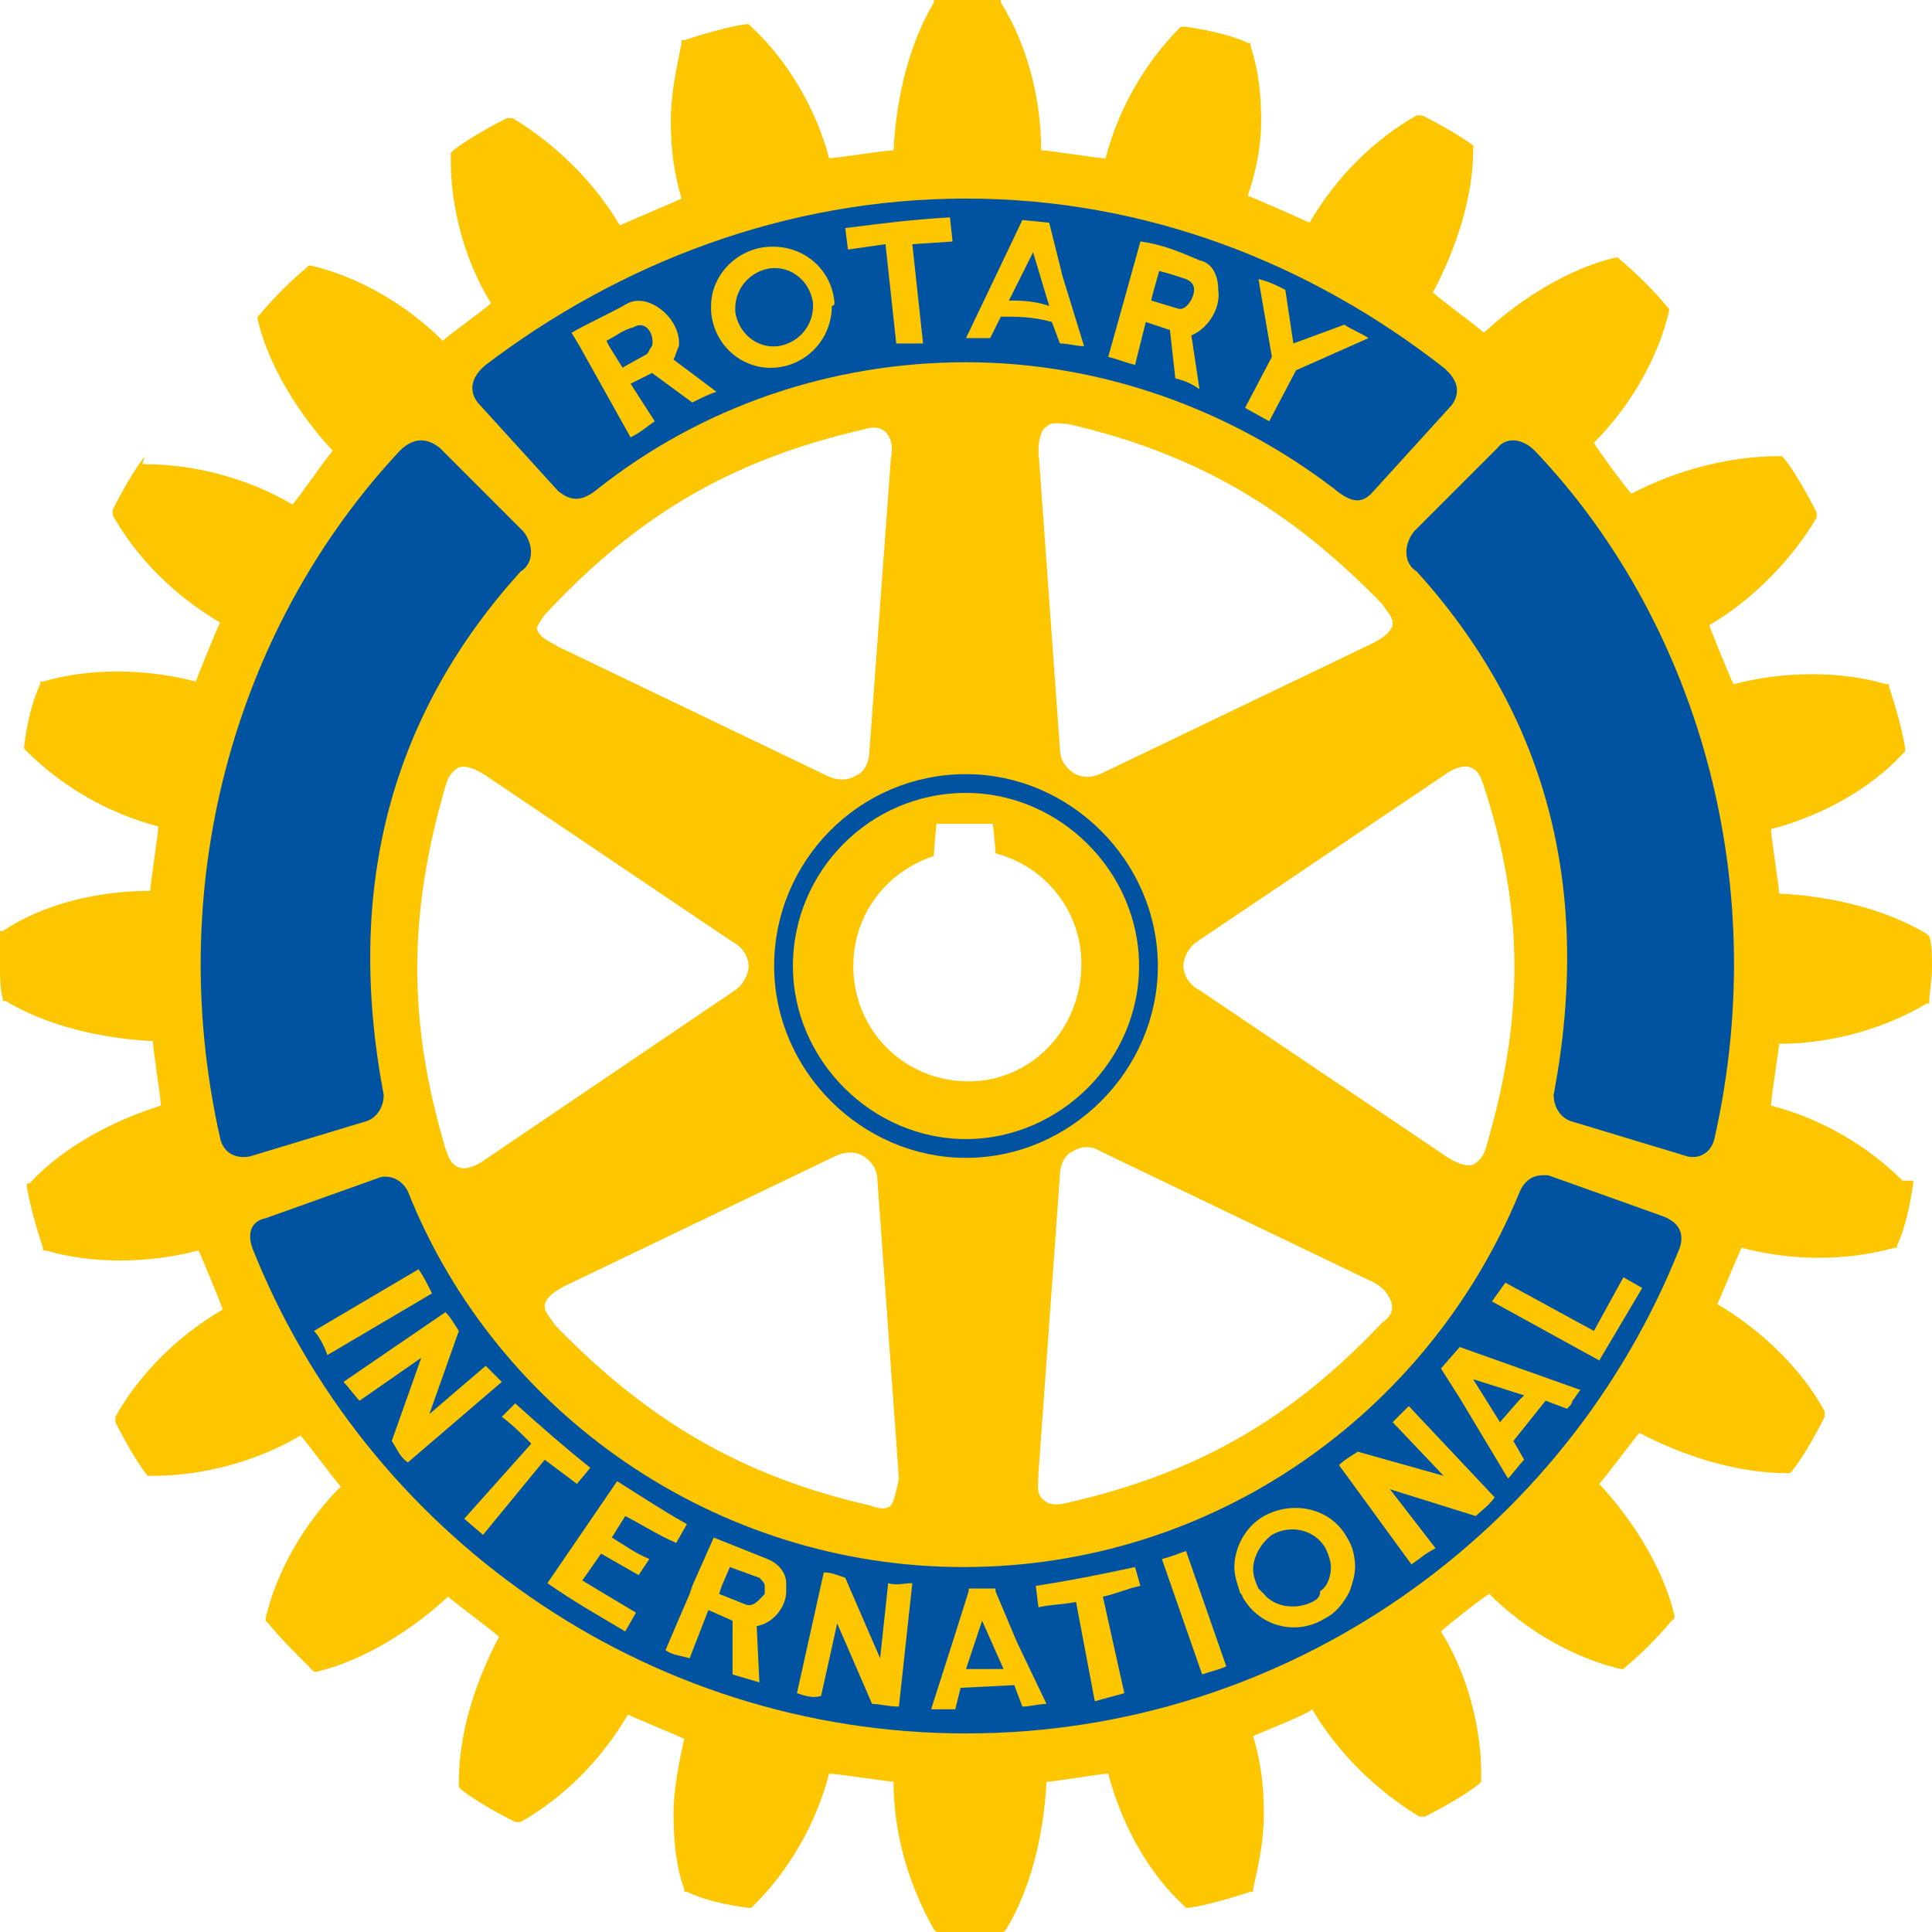 <?xml version="1.0" encoding="utf-8"?>
<!-- Generator: Adobe Illustrator 21.1.0, SVG Export Plug-In . SVG Version: 6.00 Build 0)  -->
<svg version="1.1" id="Layer_1" xmlns="http://www.w3.org/2000/svg" xmlns:xlink="http://www.w3.org/1999/xlink" x="0px" y="0px"
	 viewBox="0 0 72 72" style="enable-background:new 0 0 72 72;" xml:space="preserve">
<style type="text/css">
	.st0{fill:#FDC600;}
	.st1{fill:none;stroke:#0053A1;stroke-width:0.7;}
	.st2{fill:#0053A1;}
</style>
<g>
	<g>
		<g>
			<path class="st0" d="M71.9,34.9L71.9,34.9l-0.1-0.1c-1.5-0.9-3.5-1.4-5.5-1.5c0-0.3-0.3-2.1-0.3-2.4c1.9-0.5,3.7-1.5,4.9-2.8
				L71,28l0-0.1c-0.1-0.7-0.4-1.7-0.6-2.3l0-0.1l-0.1,0c-1.7-0.5-3.8-0.5-5.7,0c-0.1-0.2-0.8-1.9-0.9-2.2c1.7-1,3.1-2.5,4-4l0-0.1
				l0-0.1c-0.3-0.6-0.8-1.5-1.2-2l-0.1-0.1l-0.1,0c-1.8,0-3.8,0.5-5.5,1.4c-0.2-0.2-1.3-1.7-1.4-1.9c1.4-1.4,2.4-3.2,2.8-4.9l0-0.1
				l-0.1-0.1c-0.4-0.5-1.1-1.2-1.7-1.7l-0.1-0.1l-0.1,0c-1.7,0.4-3.5,1.5-4.9,2.8c-0.2-0.2-1.7-1.3-1.9-1.5c0.9-1.7,1.5-3.6,1.5-5.3
				c0,0,0-0.2,0-0.2L55,5.5c-0.5-0.4-1.4-0.9-2-1.2l-0.1,0l-0.1,0c-1.6,0.9-3,2.3-4,4c-0.2-0.1-2-0.9-2.3-1C46.8,6.4,47,5.5,47,4.5
				c0-1-0.1-1.9-0.4-2.8l0-0.1l-0.1,0c-0.6-0.3-1.6-0.5-2.3-0.6l-0.1,0L44,1c-1.3,1.3-2.3,3-2.8,4.9c-0.3,0-2.1-0.3-2.4-0.3
				c0-1.9-0.5-3.9-1.5-5.5l0-0.1l-0.1,0c-0.7-0.1-1.7-0.1-2.3,0l-0.1,0l0,0.1c-0.9,1.5-1.4,3.5-1.5,5.5c-0.3,0-2.2,0.3-2.4,0.3
				c-0.5-1.9-1.6-3.7-2.9-4.9l-0.1-0.1l-0.1,0c-0.7,0.1-1.7,0.4-2.3,0.6l-0.1,0l0,0.1C25.2,2.6,25,3.5,25,4.5c0,1,0.1,1.9,0.4,2.9
				c-0.2,0.1-2.1,0.9-2.3,1c-1-1.7-2.5-3.1-4-4l-0.1,0l-0.1,0c-0.6,0.3-1.5,0.8-2,1.2l-0.1,0.1c0,0,0,0.2,0,0.3
				c0,1.7,0.5,3.7,1.5,5.3c-0.2,0.2-1.6,1.2-1.8,1.4c-1.4-1.4-3.2-2.4-4.9-2.8l-0.1,0l-0.1,0.1c-0.5,0.4-1.2,1.1-1.7,1.7l-0.1,0.1
				l0,0.1c0.4,1.7,1.5,3.5,2.8,4.9c-0.2,0.2-1.3,1.8-1.5,2c-1.7-1-3.7-1.5-5.5-1.5l-0.1,0L5.4,17c-0.4,0.5-0.9,1.4-1.2,2l0,0.1
				l0,0.1c0.9,1.6,2.3,3,4,4c-0.1,0.2-0.8,1.9-0.9,2.2c-1.9-0.5-4-0.5-5.7,0l-0.1,0l0,0.1c-0.3,0.6-0.5,1.5-0.6,2.3l0,0.1L1,28
				c1.3,1.3,3,2.3,4.9,2.8c0,0.3-0.3,2.1-0.3,2.4c-2,0-4,0.5-5.5,1.5l-0.1,0l0,0.1C0,35.1,0,35.6,0,36c0,0.4,0,0.8,0.1,1.2l0,0.1
				l0.1,0c1.5,0.9,3.5,1.4,5.5,1.5c0,0.3,0.3,2.2,0.3,2.4c-1.9,0.6-3.7,1.6-4.9,2.9L1,44.1l0,0.1c0.1,0.7,0.4,1.7,0.6,2.3l0,0.1
				l0.1,0c1.7,0.5,3.8,0.5,5.7,0c0.1,0.2,0.8,1.9,0.9,2.2c-1.7,1-3.1,2.4-4,4l0,0.1l0,0.1c0.3,0.6,0.8,1.5,1.2,2L5.6,55l0.1,0
				c1.8,0,3.8-0.5,5.5-1.5c0.2,0.2,1.3,1.7,1.5,1.9c-1.4,1.4-2.4,3.2-2.8,4.9l0,0.1l0.1,0.1c0.4,0.5,1.1,1.2,1.6,1.7l0.1,0.1l0.1,0
				c1.7-0.4,3.5-1.5,4.9-2.8c0.2,0.2,1.7,1.3,1.9,1.5c-0.9,1.7-1.5,3.6-1.5,5.4c0,0,0,0.2,0,0.2l0.1,0.1c0.5,0.4,1.4,0.9,2,1.2
				l0.1,0l0.1,0c1.6-0.9,3-2.3,4-4c0.2,0.1,1.9,0.8,2.1,0.9c-0.2,0.9-0.4,1.9-0.4,2.8c0,1,0.1,2,0.4,2.8l0,0.1l0.1,0
				c0.6,0.3,1.5,0.5,2.3,0.6l0.1,0l0.1-0.1c1.3-1.3,2.3-3,2.8-4.9c0.3,0,2.2,0.3,2.4,0.3c0,2,0.6,3.9,1.5,5.5l0.1,0.1l0.1,0
				c0.7,0.1,1.7,0.1,2.3,0l0.1,0l0.1-0.1c0.9-1.5,1.4-3.5,1.5-5.5c0.3,0,2-0.3,2.3-0.3c0.5,1.9,1.5,3.7,2.8,4.9l0.1,0.1l0.1,0
				c0.7-0.1,1.7-0.4,2.3-0.6l0.1,0l0-0.1c0.2-0.9,0.4-1.8,0.4-2.8c0-1-0.1-1.9-0.4-2.9c0.2-0.1,2-0.8,2.2-1c1,1.7,2.5,3.1,4,4l0.1,0
				l0.1,0c0.6-0.3,1.5-0.8,2-1.2l0.1-0.1c0,0,0-0.2,0-0.3c0-1.7-0.5-3.7-1.5-5.3c0.2-0.2,1.6-1.3,1.8-1.4c1.4,1.4,3.2,2.4,4.9,2.8
				l0.1,0l0.1-0.1c0.5-0.4,1.2-1.1,1.7-1.7l0.1-0.1l0-0.1c-0.4-1.7-1.5-3.5-2.8-4.9c0.2-0.2,1.3-1.7,1.5-1.9
				c1.7,0.9,3.7,1.5,5.5,1.5l0.1,0l0.1-0.1c0.4-0.5,0.9-1.4,1.2-2l0-0.1l0-0.1c-0.8-1.5-2.3-3-4-4c0.1-0.2,0.8-1.9,0.9-2.1
				c1.9,0.5,3.9,0.5,5.7,0l0.1,0l0-0.1c0.3-0.6,0.5-1.6,0.6-2.3l0-0.1L70.9,44c-1.3-1.3-3-2.3-4.9-2.8c0-0.3,0.3-2.1,0.3-2.3
				c2,0,4-0.6,5.5-1.5l0.1,0l0-0.1c0-0.3,0.1-0.8,0.1-1.2C72,35.6,72,35.2,71.9,34.9z M39,15.9c0.2-0.2,0.5-0.1,0.8-0.1
				c4.8,1.1,8.3,3.2,11.7,6.7c0.2,0.3,0.4,0.5,0.4,0.7c0,0,0,0.1,0,0.1c-0.1,0.3-0.4,0.5-0.8,0.7l-10,4.8c-0.4,0.2-0.8,0.2-1.1,0
				c-0.3-0.2-0.5-0.5-0.5-0.9l-0.8-11.1C38.7,16.4,38.8,16,39,15.9z M20.5,22.7L20.5,22.7c3.4-3.6,6.9-5.6,11.7-6.7
				c0.3-0.1,0.6-0.1,0.8,0.1c0.2,0.2,0.3,0.5,0.2,1L32.4,28c0,0.4-0.2,0.8-0.5,0.9c-0.3,0.2-0.7,0.2-1.1,0l-10-4.8
				c-0.3-0.2-0.7-0.3-0.8-0.7C20.1,23.2,20.2,23,20.5,22.7z M18.1,43.2c-0.4,0.3-0.8,0.4-1,0.3c-0.3-0.1-0.4-0.4-0.5-0.7
				c-1.4-4.7-1.4-8.7,0-13.5c0.1-0.4,0.3-0.6,0.5-0.7c0.3-0.1,0.7,0.1,1,0.3l9.2,6.2c0.4,0.2,0.6,0.6,0.6,0.9v0
				c0,0.3-0.2,0.7-0.5,0.9L18.1,43.2z M33.2,56.1c-0.2,0.2-0.5,0.1-0.8,0c-4.8-1.1-8.3-3.2-11.7-6.7c-0.2-0.3-0.4-0.5-0.4-0.7
				c0,0,0-0.1,0-0.1c0.1-0.3,0.4-0.5,0.8-0.7c0,0,10-4.8,10-4.8c0.4-0.2,0.8-0.2,1.1,0c0.3,0.2,0.5,0.5,0.5,0.9
				c0,0,0.8,11.1,0.8,11.1C33.4,55.6,33.3,56,33.2,56.1z M36.1,40.3c-2.4,0-4.3-1.9-4.3-4.3c0-1.9,1.2-3.5,3-4.1
				c0-0.2,0.1-1.2,0.1-1.2H37c0,0,0.1,0.9,0.1,1.1c1.9,0.5,3.2,2.2,3.2,4.1C40.3,38.4,38.4,40.3,36.1,40.3z M51.5,49.3
				c-3.4,3.6-6.9,5.6-11.7,6.7c-0.4,0.1-0.7,0.1-0.9-0.1c-0.3-0.2-0.2-0.6-0.2-1l0.8-11.1c0-0.4,0.2-0.8,0.5-0.9
				c0.3-0.2,0.7-0.2,1,0l10,4.8c0.5,0.2,0.7,0.5,0.8,0.7C52,48.8,51.8,49.1,51.5,49.3z M55.4,42.7L55.4,42.7
				c-0.1,0.4-0.3,0.6-0.5,0.7c-0.3,0.1-0.7-0.1-1-0.3l-9.2-6.2c-0.4-0.2-0.6-0.6-0.6-0.9c0-0.3,0.2-0.7,0.5-0.9l9.2-6.2
				c0.4-0.3,0.8-0.4,1-0.3c0.3,0.1,0.4,0.4,0.5,0.7C56.8,33.9,56.8,37.9,55.4,42.7z"/>
		</g>
	</g>
	<path class="st1" d="M36,29.2c3.7,0,6.8,3.1,6.8,6.8c0,3.7-3.1,6.8-6.8,6.8c-3.7,0-6.8-3.1-6.8-6.8C29.2,32.3,32.2,29.2,36,29.2z"
		/>
	<path class="st2" d="M62.6,46.5C58.4,57.1,48,64.6,36,64.6c-12,0-22.4-7.5-26.6-18.1c-0.2-0.6,0-1,0.5-1.1l4.2-1.5
		c0.2-0.1,0.8-0.1,1.1,0.5c3.3,8.3,11.5,14,20.7,14c9.3,0,17.3-5.7,20.7-13.9c0.3-0.8,0.9-0.7,1.1-0.7l4.2,1.5
		C62.5,45.5,62.8,45.9,62.6,46.5z"/>
	<path class="st2" d="M57.2,16.8c5.9,6.2,8.9,15.8,6.7,25.6c-0.1,0.5-0.5,0.8-1,0.7l-4.3-1.3c-0.4-0.1-0.7-0.5-0.7-1
		c1.5-7.9-0.4-14.3-5.1-19.5c-0.5-0.3-0.5-1-0.1-1.5l3.1-3.1C56.1,16.3,56.7,16.3,57.2,16.8z"/>
	<path class="st2" d="M49.7,18.2c-3.8-2.9-8.6-4.7-13.7-4.7c-5.1,0-9.9,1.7-13.7,4.7c-0.6,0.5-1,0.5-1.5,0.1l-3-3.3
		c-0.3-0.4-0.3-0.9,0.3-1.4C23.1,9.8,29.3,7.4,36,7.4c6.7,0,12.8,2.4,17.8,6.3c0.6,0.5,0.6,1,0.3,1.4l-3,3.3
		C50.7,18.8,50.3,18.7,49.7,18.2z"/>
	<path class="st2" d="M14.9,16.8C9,23.1,6,32.6,8.2,42.4c0.1,0.5,0.5,0.8,1.1,0.7l4.3-1.3c0.4-0.1,0.7-0.5,0.7-1
		c-1.5-7.9,0.4-14.3,5.1-19.5c0.5-0.3,0.5-1,0.1-1.5l-3.1-3.1C15.9,16.3,15.4,16.3,14.9,16.8z"/>
	<g>
		<path class="st0" d="M50.2,57.3c-0.6-1.1-2-1.4-3.1-0.8c-0.7,0.4-1.1,1.2-1.1,1.9c0,0.3,0.1,0.6,0.2,0.9c0,0.1,0.1,0.1,0.1,0.2
			c0.6,1.1,2,1.5,3.1,0.8c0.4-0.2,0.7-0.6,0.9-1c0.1-0.3,0.2-0.6,0.2-0.9C50.5,58,50.4,57.6,50.2,57.3z M48.9,59.7
			c-0.6,0.3-1.4,0.2-1.8-0.3c-0.1-0.1-0.1-0.1-0.2-0.2c-0.1-0.2-0.2-0.5-0.2-0.7c0-0.5,0.3-1,0.7-1.3c0.7-0.4,1.6-0.2,2,0.5
			c0.1,0.2,0.2,0.5,0.2,0.7c0,0.3-0.1,0.7-0.4,0.9C49.2,59.5,49.1,59.6,48.9,59.7z"/>
		<path class="st0" d="M11.7,49.6l3.9-2.3c0.2,0.3,0.3,0.5,0.5,0.9l-3.9,2.3C12.1,50.2,11.9,49.8,11.7,49.6z"/>
		<path class="st0" d="M44.8,62.4l-1.5-4.3c0.4-0.1,0.6-0.2,0.9-0.3l1.5,4.3C45.5,62.2,45.1,62.3,44.8,62.4z"/>
		<path class="st0" d="M17.3,56.6l2.5-2.8c-0.4-0.4-0.7-0.7-1.1-1l0.5-0.5c1,0.9,1.8,1.6,2.8,2.4l-0.5,0.6c-0.4-0.3-0.8-0.6-1.2-0.9
			L18,57.2L17.3,56.6z"/>
		<path class="st0" d="M40.8,63.4l-0.7-3.7c-0.5,0.1-1,0.1-1.4,0.2l-0.1-0.8c1.3-0.2,2.3-0.4,3.7-0.7l0.2,0.7
			c-0.5,0.1-0.9,0.3-1.4,0.4l0.8,3.6L40.8,63.4z"/>
		<path class="st0" d="M37.9,61.2l-0.8-1.9l0-0.1l-1,0l0,0.1l-0.6,1.9l-0.8,2.5c0.3,0,0.6,0,0.9,0l0.2-0.8l2-0.1l0.3,0.8
			c0.3,0,0.6-0.1,0.9-0.1L37.9,61.2z M36,62.2l0.3-0.9l0.3-0.9l0.4,0.9l0.4,0.9L36,62.2z"/>
		<path class="st0" d="M54.4,50.2L53.7,51l0.7,1.1l1.8,3c0.2-0.2,0.4-0.5,0.6-0.7l-0.4-0.7l1.2-1.5l0.8,0.3c0.1-0.1,0.2-0.2,0.2-0.3
			c0.1-0.1,0.2-0.3,0.3-0.4L54.4,50.2z M55.9,53l-0.5-0.8l-0.5-0.8l1.9,0.6l-0.2,0.2L55.9,53z"/>
		<polygon class="st0" points="59.6,50.7 55.6,48.5 56.1,47.8 59.4,49.6 60.5,47.6 61.2,48 		"/>
		<path class="st0" d="M29.7,63.1l1-4.5c0.3,0,0.5,0.1,0.8,0.2l1.3,3l0.3-2.8c0.3,0.1,0.6,0,0.9,0l-0.5,4.6c-0.4,0-0.7-0.1-1-0.1
			l-1.3-3l-0.6,2.7C30.3,63.3,30,63.2,29.7,63.1z"/>
		<path class="st0" d="M52.6,58.3l-2.7-3.7c0.2-0.2,0.4-0.3,0.7-0.5l3.2,0.9l-1.9-2c0.2-0.2,0.4-0.4,0.6-0.6l3.2,3.4
			c-0.2,0.3-0.5,0.5-0.7,0.7l-3.2-1l1.7,2.2C53.1,57.9,52.9,58.1,52.6,58.3z"/>
		<path class="st0" d="M12.8,51.5l3.8-2.6c0.2,0.2,0.3,0.4,0.5,0.7L16,52.7l2.1-1.8c0.2,0.2,0.4,0.4,0.6,0.6l-3.5,3
			c-0.3-0.2-0.4-0.5-0.6-0.8l1.1-3.1l-2.3,1.6C13.2,52,13,51.7,12.8,51.5z"/>
		<path class="st0" d="M28.6,58.1l-2-0.8l-0.8,1.8l-0.1,0.3l-0.9,2.1c0.3,0.2,0.6,0.2,0.9,0.3l0.7-1.8l0.9,0.4l0,2
			c0.3,0.1,0.7,0.2,1,0.3l-0.1-2.1c0.6-0.1,1.1-0.7,1.1-1.3c0-0.1,0-0.2,0-0.3C29.3,58.7,29.1,58.3,28.6,58.1z M27.8,59.8l-1-0.4
			l0,0l0.1-0.3l0.3-0.7l1.1,0.4c0.1,0.1,0.2,0.2,0.2,0.3c0,0.1,0,0.2,0,0.3C28.3,59.6,28.1,59.9,27.8,59.8z"/>
		<path class="st0" d="M20.4,59l2.6-3.8c0.8,0.5,1.7,1.1,2.6,1.6l-0.4,0.7c-0.7-0.3-1.3-0.7-1.9-1l-0.5,0.8c0.5,0.3,0.9,0.6,1.4,0.8
			l-0.4,0.6l-1.4-0.8l-0.7,1l2,1.2l-0.4,0.7C22.3,60.2,21.4,59.7,20.4,59z"/>
		<path class="st0" d="M31.1,11.3C31,10,29.9,9.1,28.6,9.2c-1.2,0.1-2.1,1.1-2.1,2.2c0,0.1,0,0.1,0,0.2c0.1,1.3,1.2,2.2,2.4,2.1
			c1.2-0.1,2.1-1.1,2.1-2.3C31.1,11.4,31.1,11.3,31.1,11.3z M29,12.9c-0.8,0.1-1.5-0.5-1.6-1.3c0,0,0-0.1,0-0.1
			c0-0.8,0.6-1.4,1.3-1.5c0.8-0.1,1.5,0.5,1.6,1.3c0,0,0,0.1,0,0.1C30.3,12.2,29.7,12.8,29,12.9z"/>
		<path class="st0" d="M39.6,10.3l-0.5-2l-1-0.1l-1,2.1l-1.1,2.3c0.4,0,0.5,0,0.9,0l0.4-0.8c0.6,0,1.2,0,1.9,0.2l0.3,0.8
			c0.3,0,0.6,0.1,0.9,0.1L39.6,10.3z M37.6,11.2l0.4-0.8l0.5-1l0.3,1l0.3,1C38.5,11.2,38,11.2,37.6,11.2z"/>
		<path class="st0" d="M33.4,12.8l-0.4-3.7l-1.4,0.2l-0.1-0.8c1.6-0.2,2.3-0.3,3.9-0.4L35.5,9L34,9.1l0.4,3.7L33.4,12.8z"/>
		<path class="st0" d="M48.2,12.8l-0.3-2c-0.4-0.2-0.6-0.3-1-0.4l0.5,2.9l-1,1.9l0.9,0.5l1-1.9l2.7-1.2c-0.3-0.2-0.6-0.3-0.9-0.5
			L48.2,12.8z"/>
		<path class="st0" d="M45.4,10.8c0-0.5-0.2-1-0.7-1.1C44,9.4,43.3,9.1,42.5,9L42,10.8l-0.7,2.5c0.4,0.1,0.6,0.2,1,0.3l0.4-1.6
			l0.9,0.3l0.2,1.8c0.4,0.1,0.6,0.2,0.9,0.4l-0.3-2C45.1,12.2,45.5,11.4,45.4,10.8z M43.9,11.5l-1-0.3l0.1-0.4l0.2-0.7
			c0.4,0.1,0.7,0.2,1,0.3c0.2,0.1,0.3,0.2,0.3,0.4C44.5,11.1,44.2,11.6,43.9,11.5z"/>
		<path class="st0" d="M25.8,15c0.4-0.2,0.6-0.3,0.9-0.4l-1.6-1.2c0.1-0.2,0.1-0.3,0.2-0.5c0.1-1-1.1-2-1.9-1.6
			c-0.7,0.4-1.4,0.7-2.1,1.1l0.3,0.5l1.9,3.4c0.4-0.2,0.6-0.4,0.9-0.6l-0.9-1.4l0.8-0.4L25.8,15z M24.1,13.2l-0.9,0.5l-0.5-0.8
			l-0.1-0.2c0.4-0.2,0.6-0.4,1-0.5c0.5-0.3,0.8,0.3,0.7,0.7C24.2,13,24.2,13.1,24.1,13.2z"/>
	</g>
</g>
</svg>

